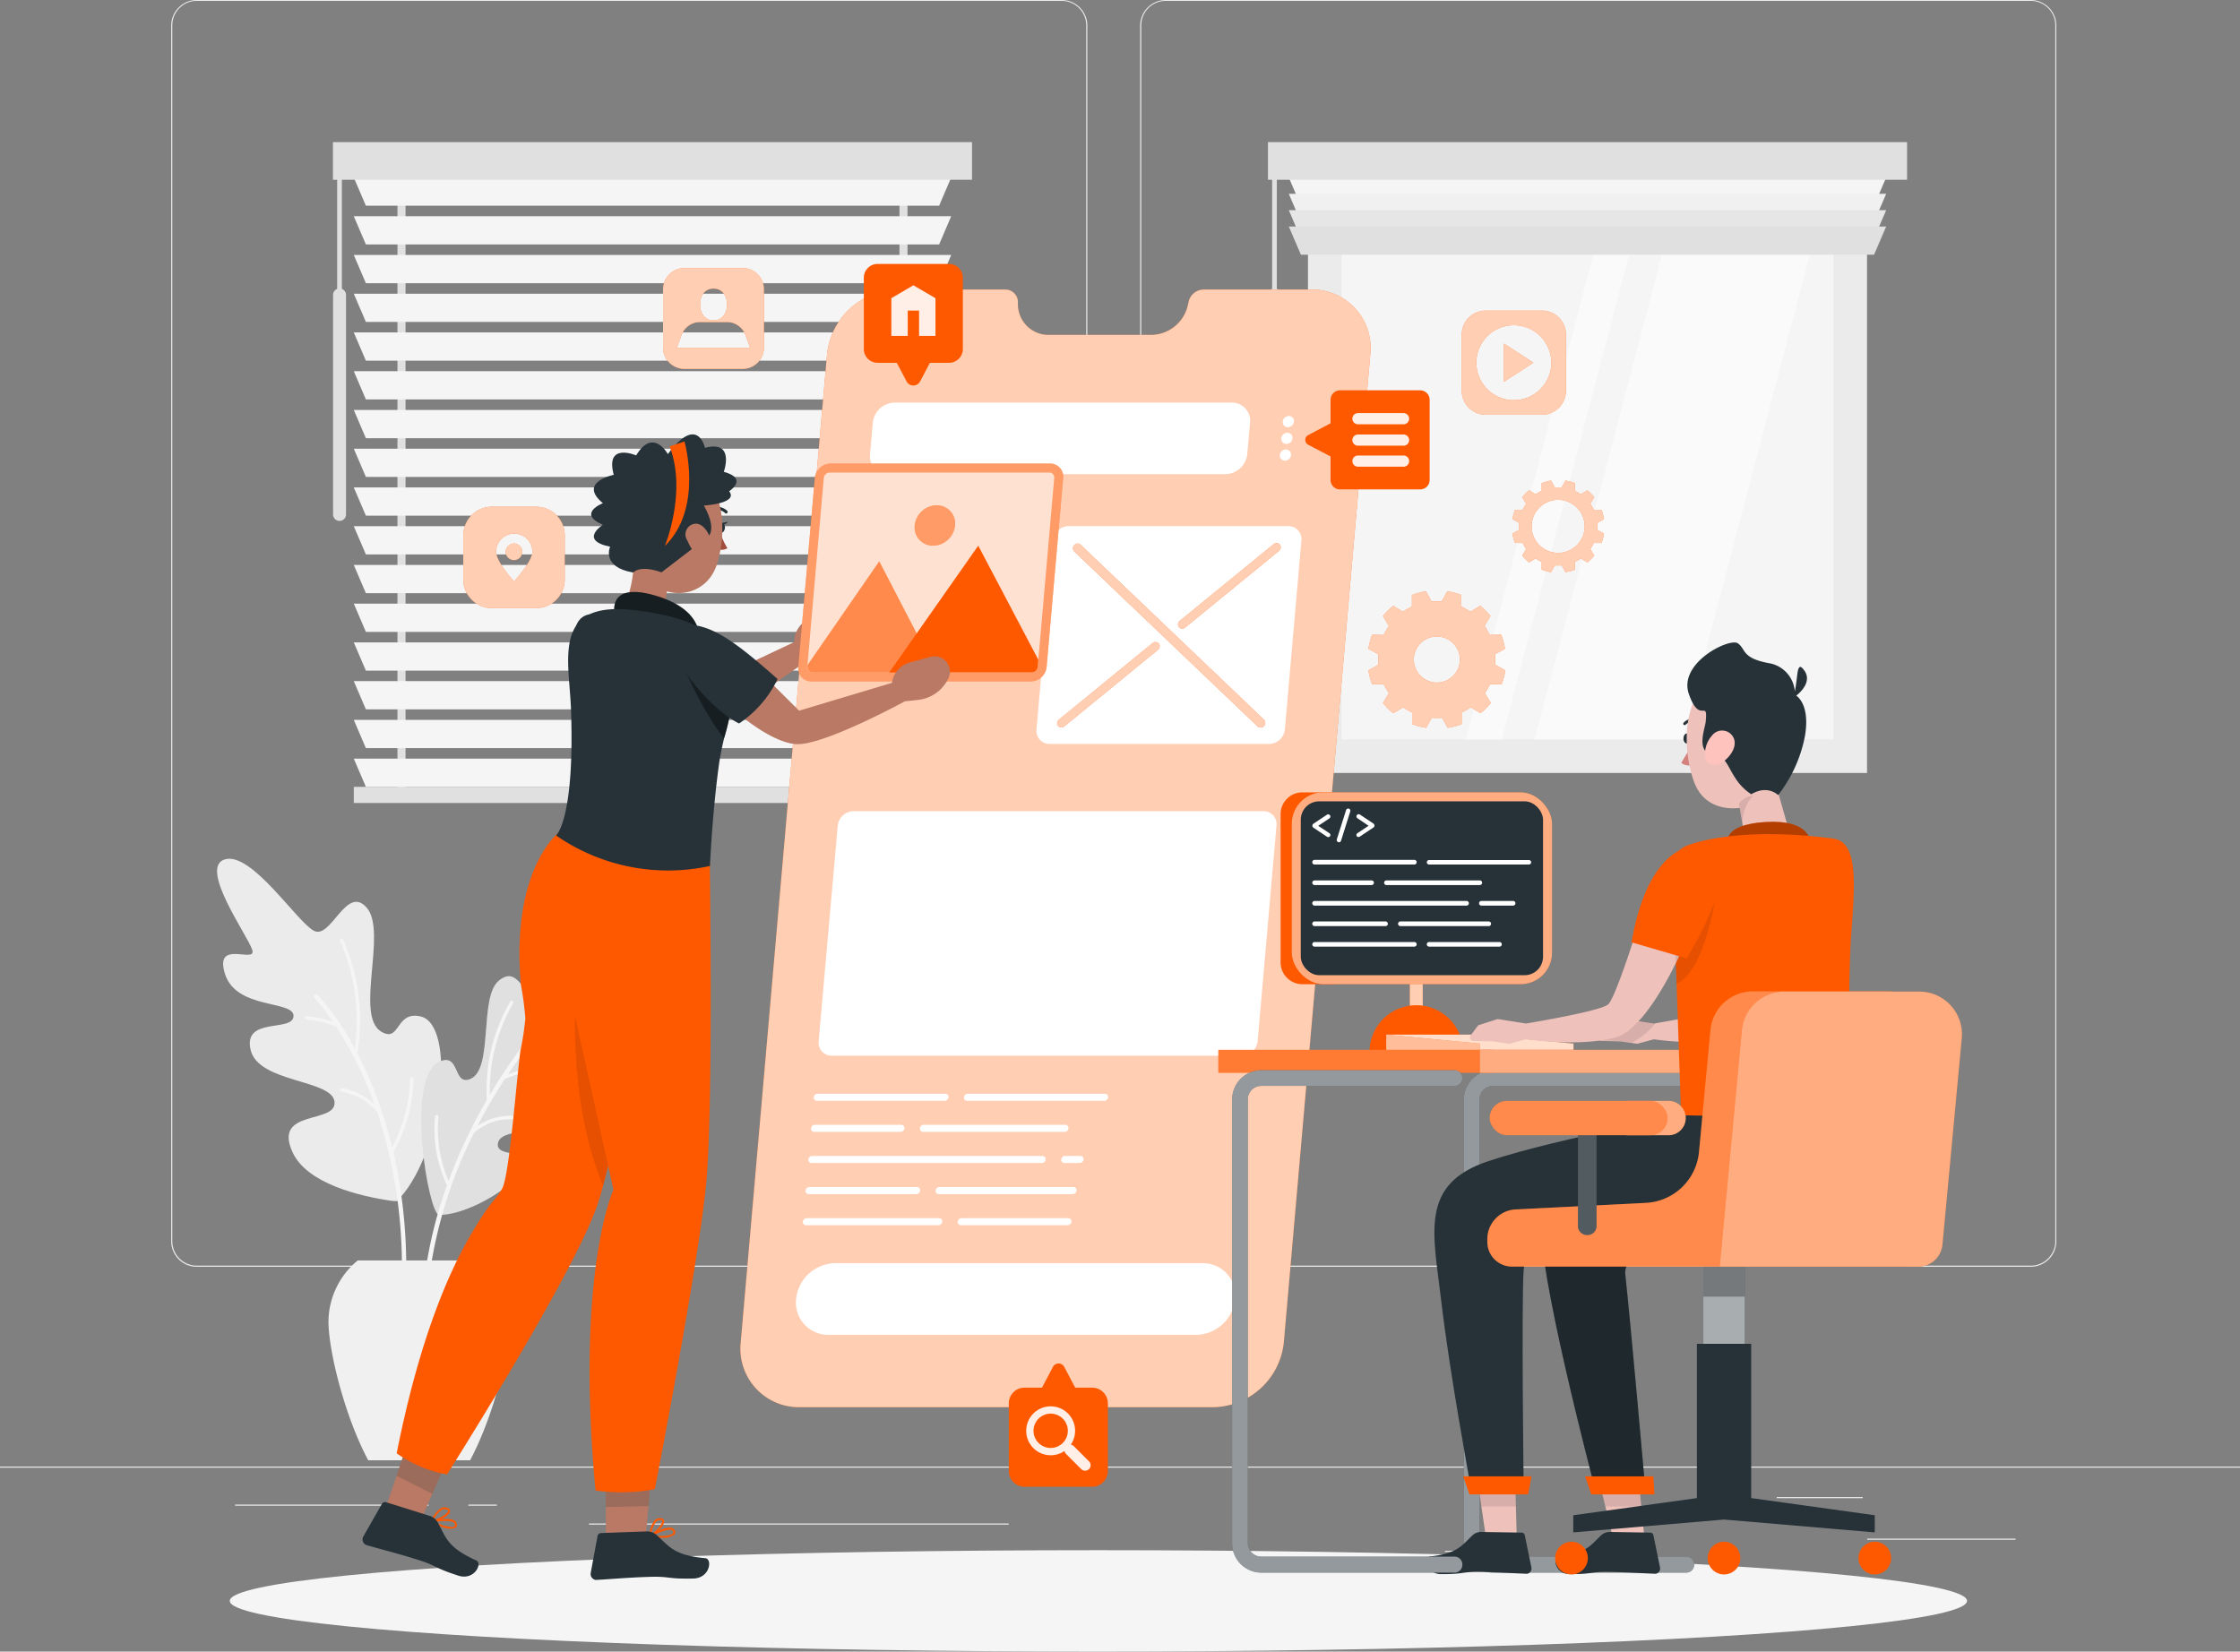 <svg xmlns="http://www.w3.org/2000/svg" width="346.082" height="255.208" viewBox="0 0 346.082 255.208">
  <rect x="0" y="0" width="346.082" height="255.208" fill="#808080" stroke="none"/>
  <g id="Group_600" data-name="Group 600" transform="translate(0 -55)">
    <g id="freepik--background-complete--inject-66" transform="translate(0 55)">
      <rect id="Rectangle_458" data-name="Rectangle 458" width="22.924" height="0.173" transform="translate(288.48 237.751)" fill="#ebebeb"/>
      <rect id="Rectangle_459" data-name="Rectangle 459" width="6.015" height="0.173" transform="translate(223.244 239.634)" fill="#ebebeb"/>
      <rect id="Rectangle_460" data-name="Rectangle 460" width="13.283" height="0.173" transform="translate(274.505 231.328)" fill="#ebebeb"/>
      <rect id="Rectangle_461" data-name="Rectangle 461" width="29.895" height="0.173" transform="translate(36.311 232.491)" fill="#ebebeb"/>
      <rect id="Rectangle_462" data-name="Rectangle 462" width="4.381" height="0.173" transform="translate(72.373 232.491)" fill="#ebebeb"/>
      <rect id="Rectangle_463" data-name="Rectangle 463" width="64.842" height="0.173" transform="translate(90.999 235.412)" fill="#ebebeb"/>
      <path id="Path_1868" data-name="Path 1868" d="M175.805,250.744H42.162a3.952,3.952,0,0,1-3.952-3.952V58.918A3.952,3.952,0,0,1,42.162,55H175.805a3.952,3.952,0,0,1,3.952,3.952h0V246.792A3.952,3.952,0,0,1,175.805,250.744ZM42.162,55.138a3.787,3.787,0,0,0-3.779,3.779V246.792a3.787,3.787,0,0,0,3.779,3.779H175.805a3.787,3.787,0,0,0,3.779-3.779V58.918a3.787,3.787,0,0,0-3.779-3.779Z" transform="translate(-11.762 -55)" fill="#ebebeb"/>
      <path id="Path_1869" data-name="Path 1869" d="M392.109,250.744H258.452a3.959,3.959,0,0,1-3.952-3.952V58.918A3.959,3.959,0,0,1,258.452,55H392.109a3.952,3.952,0,0,1,3.938,3.918V246.792A3.952,3.952,0,0,1,392.109,250.744ZM258.452,55.138a3.786,3.786,0,0,0-3.779,3.779V246.792a3.786,3.786,0,0,0,3.779,3.779H392.109a3.787,3.787,0,0,0,3.779-3.779V58.918a3.787,3.787,0,0,0-3.779-3.779Z" transform="translate(-78.344 -55)" fill="#ebebeb"/>
      <rect id="Rectangle_464" data-name="Rectangle 464" width="346.082" height="0.173" transform="translate(0 226.615)" fill="#ebebeb"/>
      <rect id="Rectangle_465" data-name="Rectangle 465" width="86.375" height="91.982" transform="translate(202.084 27.458)" fill="#ebebeb"/>
      <rect id="Rectangle_466" data-name="Rectangle 466" width="75.993" height="81.599" transform="translate(207.275 32.649)" fill="#f5f5f5"/>
      <path id="Path_1870" data-name="Path 1870" d="M342.55,183.769h22.841l21.443-81.6H363.993Z" transform="translate(-105.449 -69.521)" fill="#fafafa"/>
      <path id="Path_1871" data-name="Path 1871" d="M348.663,102.17l-21.443,81.6h5.537l21.443-81.6Z" transform="translate(-100.73 -69.521)" fill="#fafafa"/>
      <path id="Path_1872" data-name="Path 1872" d="M378.1,98.981H289.549L287.68,94.62h92.293Z" transform="translate(-88.558 -67.196)" fill="#f5f5f5"/>
      <path id="Path_1873" data-name="Path 1873" d="M378.1,102.631H289.549L287.68,98.27h92.293Z" transform="translate(-88.558 -68.32)" fill="#f0f0f0"/>
      <path id="Path_1874" data-name="Path 1874" d="M378.1,106.281H289.549l-1.869-4.361h92.293Z" transform="translate(-88.558 -69.444)" fill="#e6e6e6"/>
      <path id="Path_1875" data-name="Path 1875" d="M378.1,109.931H289.549l-1.869-4.361h92.293Z" transform="translate(-88.558 -70.567)" fill="#e0e0e0"/>
      <rect id="Rectangle_467" data-name="Rectangle 467" width="98.737" height="5.814" transform="translate(195.903 21.962)" fill="#e0e0e0"/>
      <path id="Path_1876" data-name="Path 1876" d="M284.044,155.313h0a1,1,0,0,1-1-1h0V120.394a1,1,0,0,1,1-1h0a1,1,0,0,1,1,1h0V154.31a1,1,0,0,1-1,1Z" transform="translate(-87.13 -74.822)" fill="#e0e0e0"/>
      <rect id="Rectangle_468" data-name="Rectangle 468" width="0.727" height="20.142" transform="translate(196.547 26.614)" fill="#e0e0e0"/>
      <rect id="Rectangle_469" data-name="Rectangle 469" width="1.246" height="97.159" transform="translate(61.409 25.679)" fill="#e0e0e0"/>
      <rect id="Rectangle_470" data-name="Rectangle 470" width="1.246" height="97.159" transform="translate(138.966 25.679)" fill="#e0e0e0"/>
      <path id="Path_1877" data-name="Path 1877" d="M169.408,98.981H80.839L78.97,94.62h92.3Z" transform="translate(-24.31 -67.196)" fill="#f5f5f5"/>
      <path id="Path_1878" data-name="Path 1878" d="M169.408,107.631H80.839L78.97,103.27h92.3Z" transform="translate(-24.31 -69.859)" fill="#f5f5f5"/>
      <path id="Path_1879" data-name="Path 1879" d="M169.408,116.281H80.839L78.97,111.92h92.3Z" transform="translate(-24.31 -72.522)" fill="#f5f5f5"/>
      <path id="Path_1880" data-name="Path 1880" d="M169.408,124.931H80.839L78.97,120.57h92.3Z" transform="translate(-24.31 -75.185)" fill="#f5f5f5"/>
      <path id="Path_1881" data-name="Path 1881" d="M169.408,133.581H80.839L78.97,129.22h92.3Z" transform="translate(-24.31 -77.848)" fill="#f5f5f5"/>
      <path id="Path_1882" data-name="Path 1882" d="M169.408,142.231H80.839L78.97,137.87h92.3Z" transform="translate(-24.31 -80.51)" fill="#f5f5f5"/>
      <path id="Path_1883" data-name="Path 1883" d="M169.408,150.881H80.839L78.97,146.52h92.3Z" transform="translate(-24.31 -83.173)" fill="#f5f5f5"/>
      <path id="Path_1884" data-name="Path 1884" d="M169.408,159.531H80.839L78.97,155.17h92.3Z" transform="translate(-24.31 -85.836)" fill="#f5f5f5"/>
      <path id="Path_1885" data-name="Path 1885" d="M169.408,168.181H80.839L78.97,163.82h92.3Z" transform="translate(-24.31 -88.499)" fill="#f5f5f5"/>
      <path id="Path_1886" data-name="Path 1886" d="M169.408,176.831H80.839L78.97,172.47h92.3Z" transform="translate(-24.31 -91.161)" fill="#f5f5f5"/>
      <path id="Path_1887" data-name="Path 1887" d="M169.408,185.481H80.839L78.97,181.12h92.3Z" transform="translate(-24.31 -93.824)" fill="#f5f5f5"/>
      <path id="Path_1888" data-name="Path 1888" d="M169.408,194.121H80.839L78.97,189.76h92.3Z" transform="translate(-24.31 -96.484)" fill="#f5f5f5"/>
      <path id="Path_1889" data-name="Path 1889" d="M169.408,202.778H80.839L78.97,198.41h92.3Z" transform="translate(-24.31 -99.147)" fill="#f5f5f5"/>
      <path id="Path_1890" data-name="Path 1890" d="M169.408,211.421H80.839L78.97,207.06h92.3Z" transform="translate(-24.31 -101.81)" fill="#f5f5f5"/>
      <path id="Path_1891" data-name="Path 1891" d="M169.408,220.071H80.839L78.97,215.71h92.3Z" transform="translate(-24.31 -104.472)" fill="#f5f5f5"/>
      <path id="Path_1892" data-name="Path 1892" d="M169.408,228.721H80.839L78.97,224.36h92.3Z" transform="translate(-24.31 -107.135)" fill="#f5f5f5"/>
      <rect id="Rectangle_471" data-name="Rectangle 471" width="92.3" height="2.492" transform="translate(54.66 121.586)" fill="#e0e0e0"/>
      <rect id="Rectangle_472" data-name="Rectangle 472" width="98.737" height="5.814" transform="translate(51.442 21.962)" fill="#e0e0e0"/>
      <path id="Path_1893" data-name="Path 1893" d="M75.344,155.313h0a1,1,0,0,1-1-1V120.394a1,1,0,0,1,1-1h0a1,1,0,0,1,1,1V154.31A1,1,0,0,1,75.344,155.313Z" transform="translate(-22.885 -74.822)" fill="#e0e0e0"/>
      <rect id="Rectangle_473" data-name="Rectangle 473" width="0.727" height="20.142" transform="translate(52.092 26.614)" fill="#e0e0e0"/>
      <path id="Path_1894" data-name="Path 1894" d="M76.739,299.087c-.083.09.381.741-1.516.457-4.672-.692-12.805-2.6-15.068-7.4-3.232-6.859,6.79-4.354,6.444-7.863s-11.767-2.9-12.964-8.043,6.527-2.693,6.631-5.2-8.811-.955-10.583-6.506,4.97-1.46,4.195-3.772-8.306-12.743-4.215-13.954,11.019,9.5,13.7,11.012,5.039-7.226,8.223-3.53S69.721,270.9,73.777,273.4c3.025,1.869,2.173-3.274,6.16-2.312C85.329,272.39,83.509,291.514,76.739,299.087Z" transform="translate(-14.915 -114.016)" fill="#ebebeb"/>
      <path id="Path_1895" data-name="Path 1895" d="M68.364,276.553a16.2,16.2,0,0,1,4.035.824,31.618,31.618,0,0,0-2.872-3.689.346.346,0,0,1,.491-.485,40.7,40.7,0,0,1,5.752,8.348,30.657,30.657,0,0,0-2.277-16.667.263.263,0,0,1,.471-.228,31.247,31.247,0,0,1,2.2,17.629c.478.907.962,1.883,1.433,2.928a65.607,65.607,0,0,1,3.952,11.573,23.834,23.834,0,0,0,2.769-10.569.256.256,0,0,1,.263-.249h0a.263.263,0,0,1,.256.27h0a23.93,23.93,0,0,1-3.094,11.275,80.586,80.586,0,0,1,1.751,23.845.346.346,0,0,1-.365.325h-.043a.339.339,0,0,1-.277-.367,76.294,76.294,0,0,0-3.578-30.005,9.511,9.511,0,0,0-5.537-3.149.27.27,0,0,1-.215-.3.257.257,0,0,1,.286-.222h0a9.823,9.823,0,0,1,5.039,2.506,57.864,57.864,0,0,0-5.9-12,14.387,14.387,0,0,0-4.589-1.08.263.263,0,0,1-.242-.277.256.256,0,0,1,.268-.244Z" transform="translate(-20.957 -119.501)" fill="#f5f5f5"/>
      <path id="Path_1896" data-name="Path 1896" d="M96.78,307.751c3.883.069,10.514-3.537,13.151-7.039s-4.79-1.384-4.028-4.153,9.926-.727,11.615-4.734-4.914-3.08-4.651-5.129,7.109-1.627,9.3-5.883-3.821-1.869-2.879-3.634,8.493-9.185,5.337-10.729-10.237,6.181-12.6,7.046-2.928-4.478-6.015-1.924-.775,13.712-4.4,15.186c-2.706,1.1-1.557-4.015-4.672-2.72C91.423,286.3,95.181,307.716,96.78,307.751Z" transform="translate(-28.948 -120.029)" fill="#e0e0e0"/>
      <g id="Group_615" data-name="Group 615" transform="translate(65.089 146.217)" opacity="0.3">
        <path id="Path_1897" data-name="Path 1897" d="M96.78,307.751c3.883.069,10.514-3.537,13.151-7.039s-4.79-1.384-4.028-4.153,9.926-.727,11.615-4.734-4.914-3.08-4.651-5.129,7.109-1.627,9.3-5.883-3.821-1.869-2.879-3.634,8.493-9.185,5.337-10.729-10.237,6.181-12.6,7.046-2.928-4.478-6.015-1.924-.775,13.712-4.4,15.186c-2.706,1.1-1.557-4.015-4.672-2.72C91.423,286.3,95.181,307.716,96.78,307.751Z" transform="translate(-94.037 -266.246)" fill="#e0e0e0"/>
      </g>
      <path id="Path_1898" data-name="Path 1898" d="M98.028,306.839a.26.26,0,0,1-.138-.118,20.4,20.4,0,0,1-1.744-10.382.263.263,0,1,1,.519.042,20.761,20.761,0,0,0,1.571,9.884,79.812,79.812,0,0,1,5.911-12.5,27.4,27.4,0,0,1,3.627-15.228.258.258,0,0,1,.436.277h0a26.994,26.994,0,0,0-3.592,14.148,72.511,72.511,0,0,1,9.926-13.269.346.346,0,0,1,.523.454.389.389,0,0,1-.038.037,67.474,67.474,0,0,0-7.579,9.58,20.5,20.5,0,0,1,7.316-1.315.263.263,0,0,1,.249.27.256.256,0,0,1-.256.249h0a19.935,19.935,0,0,0-7.828,1.53,83.1,83.1,0,0,0-4.222,7.261,8.769,8.769,0,0,1,7.24-1.274.263.263,0,0,1,.187.318.256.256,0,0,1-.314.181h0a8.376,8.376,0,0,0-7.655,1.855,70.4,70.4,0,0,0-7.468,28.434.346.346,0,0,1-.346.332h0a.346.346,0,0,1-.346-.332A68.3,68.3,0,0,1,98.028,306.839Z" transform="translate(-28.937 -123.776)" fill="#f5f5f5"/>
      <path id="Path_1899" data-name="Path 1899" d="M79.459,367.267c-3.7-6.963-6.139-17.027-6.139-21.457a12.318,12.318,0,0,1,4.527-9.42H96.819a12.318,12.318,0,0,1,4.527,9.42c0,4.416-2.436,14.48-6.139,21.457Z" transform="translate(-22.571 -141.622)" fill="#f0f0f0"/>
    </g>
    <g id="freepik--Shadow--inject-66" transform="translate(35.501 294.537)">
      <ellipse id="freepik--path--inject-66" cx="134.204" cy="7.835" rx="134.204" ry="7.835" fill="#f5f5f5"/>
    </g>
    <g id="freepik--Screen--inject-66" transform="translate(114.387 99.74)">
      <path id="Path_1900" data-name="Path 1900" d="M253.435,119.639H236.823a2.423,2.423,0,0,0-2.312,1.89l-.111.519a5.883,5.883,0,0,1-5.634,4.6H212.985a4.741,4.741,0,0,1-4.845-4.6v-.519a1.937,1.937,0,0,0-1.98-1.89H189.548a11.158,11.158,0,0,0-10.9,10.023l-13.331,152.65a9.041,9.041,0,0,0,9.143,10.029h63.866a11.164,11.164,0,0,0,10.9-10.029l13.359-152.65a9.037,9.037,0,0,0-9.15-10.023Z" transform="translate(-165.26 -119.638)" fill="#ff5900"/>
      <path id="Path_1901" data-name="Path 1901" d="M253.435,119.639H236.823a2.423,2.423,0,0,0-2.312,1.89l-.111.519a5.883,5.883,0,0,1-5.634,4.6H212.985a4.741,4.741,0,0,1-4.845-4.6v-.519a1.937,1.937,0,0,0-1.98-1.89H189.548a11.158,11.158,0,0,0-10.9,10.023l-13.331,152.65a9.041,9.041,0,0,0,9.143,10.029h63.866a11.164,11.164,0,0,0,10.9-10.029l13.359-152.65a9.037,9.037,0,0,0-9.15-10.023Z" transform="translate(-165.26 -119.638)" fill="#fff" opacity="0.7" style="isolation: isolate"/>
      <path id="Path_1902" data-name="Path 1902" d="M267.306,206.11H233.39a2.014,2.014,0,0,1-2.046-1.982,1.967,1.967,0,0,1,.011-.247l2.554-29.2a2.478,2.478,0,0,1,2.423-2.229h33.916a2.007,2.007,0,0,1,2.047,1.967,1.945,1.945,0,0,1-.012.262l-2.554,29.2A2.485,2.485,0,0,1,267.306,206.11Z" transform="translate(-185.603 -135.895)" fill="#fff"/>
      <path id="Path_1903" data-name="Path 1903" d="M239.5,348.074H182.739a4.992,4.992,0,0,1-5.053-5.537h0A6.168,6.168,0,0,1,183.708,337h56.757a4.992,4.992,0,0,1,5.053,5.537h0A6.16,6.16,0,0,1,239.5,348.074Z" transform="translate(-169.076 -186.549)" fill="#fff"/>
      <path id="Path_1904" data-name="Path 1904" d="M249.1,155.934H197.032a2.767,2.767,0,0,1-2.831-3.108l.422-4.845a3.461,3.461,0,0,1,3.378-3.1h52.072a2.8,2.8,0,0,1,2.838,3.1l-.429,4.845A3.461,3.461,0,0,1,249.1,155.934Z" transform="translate(-174.162 -127.408)" fill="#fff"/>
      <path id="Path_1905" data-name="Path 1905" d="M288.058,148.738a.962.962,0,0,1-.941.865.782.782,0,0,1-.793-.77.731.731,0,0,1,0-.095.956.956,0,0,1,.941-.858.775.775,0,0,1,.793.757A.828.828,0,0,1,288.058,148.738Z" transform="translate(-202.528 -128.332)" fill="#fff"/>
      <path id="Path_1906" data-name="Path 1906" d="M287.732,152.475a.955.955,0,0,1-.934.865.782.782,0,0,1-.793-.77.725.725,0,0,1,0-.095.955.955,0,0,1,.934-.865.782.782,0,0,1,.793.77A.72.72,0,0,1,287.732,152.475Z" transform="translate(-202.429 -129.48)" fill="#fff"/>
      <path id="Path_1907" data-name="Path 1907" d="M287.408,156.205a.962.962,0,0,1-.941.865.782.782,0,0,1-.793-.77.72.72,0,0,1,0-.095.962.962,0,0,1,.941-.865.782.782,0,0,1,.793.77A.72.72,0,0,1,287.408,156.205Z" transform="translate(-202.328 -130.628)" fill="#fff"/>
      <path id="Path_1908" data-name="Path 1908" d="M248.123,273.875H184.769a2.007,2.007,0,0,1-2.047-1.967,1.95,1.95,0,0,1,.012-.262l2.949-33.328a2.478,2.478,0,0,1,2.423-2.229h63.333a2.007,2.007,0,0,1,2.04,1.974,1.955,1.955,0,0,1-.012.255l-2.914,33.328A2.478,2.478,0,0,1,248.123,273.875Z" transform="translate(-170.636 -155.486)" fill="#fff"/>
      <path id="Path_1909" data-name="Path 1909" d="M201.867,300.257H182.14a.484.484,0,0,1-.494-.474.417.417,0,0,1,0-.066h0a.6.6,0,0,1,.588-.547h19.727a.484.484,0,0,1,.5.473.521.521,0,0,1,0,.073h0A.6.6,0,0,1,201.867,300.257Z" transform="translate(-170.304 -174.904)" fill="#fff"/>
      <path id="Path_1910" data-name="Path 1910" d="M236.84,300.257H215.667a.484.484,0,0,1-.5-.467.51.51,0,0,1,0-.073h0a.6.6,0,0,1,.588-.547h21.18a.484.484,0,0,1,.5.473.521.521,0,0,1,0,.073h0A.6.6,0,0,1,236.84,300.257Z" transform="translate(-180.623 -174.904)" fill="#fff"/>
      <path id="Path_1911" data-name="Path 1911" d="M194.854,307.2H181.537a.491.491,0,0,1-.5-.481.415.415,0,0,1,0-.066h0a.61.61,0,0,1,.588-.547h13.345a.5.5,0,0,1,.5.5.411.411,0,0,1,0,.051h0A.609.609,0,0,1,194.854,307.2Z" transform="translate(-170.116 -177.041)" fill="#fff"/>
      <path id="Path_1912" data-name="Path 1912" d="M227.7,307.2H205.837a.491.491,0,0,1-.5-.481.417.417,0,0,1,0-.066h0a.609.609,0,0,1,.6-.547h21.852a.491.491,0,0,1,.5.481.416.416,0,0,1,0,.066h0A.6.6,0,0,1,227.7,307.2Z" transform="translate(-177.597 -177.041)" fill="#fff"/>
      <path id="Path_1913" data-name="Path 1913" d="M216.5,314.147h-35.57a.484.484,0,0,1-.5-.467.512.512,0,0,1,0-.073h0a.609.609,0,0,1,.6-.547h35.57a.5.5,0,0,1,.5.5.409.409,0,0,1,0,.051h0A.609.609,0,0,1,216.5,314.147Z" transform="translate(-169.929 -179.18)" fill="#fff"/>
      <path id="Path_1914" data-name="Path 1914" d="M239.733,314.147h-2.346a.484.484,0,0,1-.5-.467.508.508,0,0,1,0-.073h0a.6.6,0,0,1,.588-.547h2.353a.484.484,0,0,1,.5.473.523.523,0,0,1,0,.073h0A.6.6,0,0,1,239.733,314.147Z" transform="translate(-187.309 -179.18)" fill="#fff"/>
      <path id="Path_1915" data-name="Path 1915" d="M196.919,321.094H180.307a.5.5,0,0,1-.5-.5.414.414,0,0,1,0-.051h0a.609.609,0,0,1,.6-.547h16.612a.491.491,0,0,1,.5.481.417.417,0,0,1,0,.066h0A.609.609,0,0,1,196.919,321.094Z" transform="translate(-169.738 -181.316)" fill="#fff"/>
      <path id="Path_1916" data-name="Path 1916" d="M230.019,321.094H209.337a.5.5,0,0,1-.5-.5.411.411,0,0,1,0-.051h0a.609.609,0,0,1,.6-.547h20.675a.491.491,0,0,1,.5.481.413.413,0,0,1,0,.066h0A.61.61,0,0,1,230.019,321.094Z" transform="translate(-178.675 -181.316)" fill="#fff"/>
      <path id="Path_1917" data-name="Path 1917" d="M200.163,328.037H179.71a.484.484,0,0,1-.5-.473.521.521,0,0,1,0-.073h0a.6.6,0,0,1,.588-.54h20.447a.484.484,0,0,1,.5.467.508.508,0,0,1,0,.073h0A.6.6,0,0,1,200.163,328.037Z" transform="translate(-169.556 -183.456)" fill="#fff"/>
      <path id="Path_1918" data-name="Path 1918" d="M230.753,328.037H214.28a.484.484,0,0,1-.5-.473.523.523,0,0,1,0-.073h0a.6.6,0,0,1,.588-.54H230.85a.484.484,0,0,1,.5.467.513.513,0,0,1,0,.073h0A.609.609,0,0,1,230.753,328.037Z" transform="translate(-180.197 -183.456)" fill="#fff"/>
      <path id="Path_1919" data-name="Path 1919" d="M269.014,204.544a.692.692,0,0,1-.977.068l-.006-.006L239.7,177.57a.692.692,0,0,1,0-.976h0a.692.692,0,0,1,.977-.068l.006.006,28.33,27.036A.692.692,0,0,1,269.014,204.544Z" transform="translate(-188.113 -137.098)" fill="#ff5900"/>
      <path id="Path_1920" data-name="Path 1920" d="M236.106,211.3h0a.692.692,0,0,1,.129-.97l.017-.012L250.7,198.505a.692.692,0,0,1,.969.062h0a.692.692,0,0,1-.136.969l-.009.007-14.452,11.822A.693.693,0,0,1,236.106,211.3Z" transform="translate(-187.025 -143.864)" fill="#ff5900"/>
      <path id="Path_1921" data-name="Path 1921" d="M263.088,189.227h0a.692.692,0,0,1,.136-.969l.009-.007,14.48-11.836a.692.692,0,0,1,.969.062h0a.692.692,0,0,1-.136.969l-.009.007-14.48,11.836A.692.692,0,0,1,263.088,189.227Z" transform="translate(-195.332 -137.064)" fill="#ff5900"/>
      <g id="Group_616" data-name="Group 616" transform="translate(51.386 39.258)" opacity="0.7">
        <path id="Path_1922" data-name="Path 1922" d="M269.014,204.544a.692.692,0,0,1-.977.068l-.006-.006L239.7,177.57a.692.692,0,0,1,0-.976h0a.692.692,0,0,1,.977-.068l.006.006,28.33,27.036A.692.692,0,0,1,269.014,204.544Z" transform="translate(-239.499 -176.356)" fill="#fff"/>
      </g>
      <g id="Group_617" data-name="Group 617" transform="translate(48.938 54.472)" opacity="0.7">
        <path id="Path_1923" data-name="Path 1923" d="M236.106,211.3h0a.692.692,0,0,1,.129-.97l.017-.012L250.7,198.505a.692.692,0,0,1,.969.062h0a.692.692,0,0,1-.136.969l-.009.007-14.452,11.822A.693.693,0,0,1,236.106,211.3Z" transform="translate(-235.964 -198.336)" fill="#fff"/>
      </g>
      <g id="Group_618" data-name="Group 618" transform="translate(67.617 39.182)" opacity="0.7">
        <path id="Path_1924" data-name="Path 1924" d="M263.088,189.227h0a.692.692,0,0,1,.136-.969l.009-.007,14.48-11.836a.692.692,0,0,1,.969.062h0a.692.692,0,0,1-.136.969l-.009.007-14.48,11.836A.692.692,0,0,1,263.088,189.227Z" transform="translate(-262.949 -176.246)" fill="#fff"/>
      </g>
    </g>
    <g id="freepik--Icons--inject-66" transform="translate(71.577 96.419)">
      <path id="Path_1925" data-name="Path 1925" d="M160.279,114.84h-9A3.3,3.3,0,0,0,148,118.135v9a3.3,3.3,0,0,0,3.295,3.295h9a3.3,3.3,0,0,0,3.295-3.295v-9a3.3,3.3,0,0,0-3.295-3.295Zm-4.478,3.184c1.35,0,2.076,1.1,2.076,2.45s-.727,2.45-2.076,2.45-2.076-1.094-2.076-2.45S154.444,118.024,155.8,118.024Zm5.406,9.185H150.388a.333.333,0,0,1-.235-.1l.692-1.89a3.086,3.086,0,0,1,2.9-2.035h4.091a3.094,3.094,0,0,1,2.907,2.035l.692,1.89a.32.32,0,0,1-.228.1Z" transform="translate(-117.136 -114.84)" fill="#ff5900"/>
      <path id="Path_1926" data-name="Path 1926" d="M160.279,114.84h-9A3.3,3.3,0,0,0,148,118.135v9a3.3,3.3,0,0,0,3.295,3.295h9a3.3,3.3,0,0,0,3.295-3.295v-9a3.3,3.3,0,0,0-3.295-3.295Zm-4.478,3.184c1.35,0,2.076,1.1,2.076,2.45s-.727,2.45-2.076,2.45-2.076-1.094-2.076-2.45S154.444,118.024,155.8,118.024Zm5.406,9.185H150.388a.333.333,0,0,1-.235-.1l.692-1.89a3.086,3.086,0,0,1,2.9-2.035h4.091a3.094,3.094,0,0,1,2.907,2.035l.692,1.89a.32.32,0,0,1-.228.1Z" transform="translate(-117.136 -114.84)" fill="#fff" opacity="0.7" style="isolation: isolate"/>
      <path id="Path_1927" data-name="Path 1927" d="M114.658,168.12h-6.811a4.43,4.43,0,0,0-4.437,4.423v6.818a4.437,4.437,0,0,0,4.437,4.437h6.811a4.43,4.43,0,0,0,4.43-4.43V172.55a4.423,4.423,0,0,0-4.416-4.43Zm-3.405,11.552s-2.769-3.039-2.769-4.589a2.8,2.8,0,0,1,5.6,0C114.049,176.634,111.252,179.672,111.252,179.672Z" transform="translate(-103.41 -131.242)" fill="#ff5900"/>
      <path id="Path_1928" data-name="Path 1928" d="M114.167,176.34a1.281,1.281,0,1,0,1.274,1.287v-.014A1.274,1.274,0,0,0,114.167,176.34Z" transform="translate(-106.325 -133.772)" fill="#ff5900"/>
      <g id="Group_619" data-name="Group 619" transform="translate(0 36.878)" opacity="0.7">
        <path id="Path_1929" data-name="Path 1929" d="M114.658,168.12h-6.811a4.43,4.43,0,0,0-4.437,4.423v6.818a4.437,4.437,0,0,0,4.437,4.437h6.811a4.43,4.43,0,0,0,4.43-4.43V172.55a4.423,4.423,0,0,0-4.416-4.43Zm-3.405,11.552s-2.769-3.039-2.769-4.589a2.8,2.8,0,0,1,5.6,0C114.049,176.634,111.252,179.672,111.252,179.672Z" transform="translate(-103.41 -168.12)" fill="#fff"/>
        <path id="Path_1930" data-name="Path 1930" d="M114.167,176.34a1.281,1.281,0,1,0,1.274,1.287v-.014A1.274,1.274,0,0,0,114.167,176.34Z" transform="translate(-106.325 -170.65)" fill="#fff"/>
      </g>
      <path id="Path_1931" data-name="Path 1931" d="M335.7,137.6l4.561-2.949L335.7,131.7Z" transform="translate(-174.917 -120.03)" fill="#ff5900"/>
      <path id="Path_1932" data-name="Path 1932" d="M338.677,124.34h-8.694a3.7,3.7,0,0,0-3.7,3.7h0v8.694a3.71,3.71,0,0,0,3.7,3.7h8.694a3.7,3.7,0,0,0,3.7-3.7h0v-8.694a3.7,3.7,0,0,0-3.689-3.7Zm-4.347,13.843a5.793,5.793,0,1,1,5.793-5.793v.007a5.787,5.787,0,0,1-5.793,5.78h0Z" transform="translate(-172.017 -117.764)" fill="#ff5900"/>
      <g id="Group_620" data-name="Group 620" transform="translate(154.263 6.576)" opacity="0.7">
        <path id="Path_1933" data-name="Path 1933" d="M335.7,137.6l4.561-2.949L335.7,131.7Z" transform="translate(-329.18 -126.606)" fill="#fff"/>
        <path id="Path_1934" data-name="Path 1934" d="M338.677,124.34h-8.694a3.7,3.7,0,0,0-3.7,3.7h0v8.694a3.71,3.71,0,0,0,3.7,3.7h8.694a3.7,3.7,0,0,0,3.7-3.7h0v-8.694a3.7,3.7,0,0,0-3.689-3.7Zm-4.347,13.843a5.793,5.793,0,1,1,5.793-5.793v.007a5.787,5.787,0,0,1-5.793,5.78h0Z" transform="translate(-326.28 -124.34)" fill="#fff"/>
      </g>
    </g>
    <g id="freepik--Gears--inject-66" transform="translate(211.428 129.262)">
      <path id="Path_1935" data-name="Path 1935" d="M350.7,169.364v-.533l1.045-.581a6.879,6.879,0,0,0-.388-1.447h-1.191a5.935,5.935,0,0,0-.54-.928l.616-1.017a7.376,7.376,0,0,0-1.059-1.066l-1.024.616a6.121,6.121,0,0,0-.921-.533v-1.2a7.513,7.513,0,0,0-1.447-.388l-.581,1.045h-1.066l-.581-1.045a7.805,7.805,0,0,0-1.447.388v1.2a5.777,5.777,0,0,0-.921.533l-1.024-.616a7.057,7.057,0,0,0-1.066,1.066l.616,1.017a6.492,6.492,0,0,0-.533.928h-1.19a7.321,7.321,0,0,0-.395,1.447l1.045.581V169.9l-1.045.581a7.215,7.215,0,0,0,.395,1.447h1.19a6.491,6.491,0,0,0,.533.927l-.616,1.024a7.379,7.379,0,0,0,1.066,1.059l1.024-.616a5.328,5.328,0,0,0,.921.533v1.2a7.32,7.32,0,0,0,1.447.388l.581-1.045h1.066l.581,1.045a7.067,7.067,0,0,0,1.447-.388v-1.2a5.617,5.617,0,0,0,.921-.533l1.024.616a7.655,7.655,0,0,0,1.059-1.059l-.616-1.024a5.935,5.935,0,0,0,.54-.927h1.191a6.757,6.757,0,0,0,.388-1.447L350.7,169.9C350.682,169.7,350.7,169.544,350.7,169.364Zm-6.036,4.1a4.1,4.1,0,1,1,4.1-4.1,4.1,4.1,0,0,1-4.1,4.1Z" transform="translate(-315.354 -162.29)" fill="#ff5900"/>
      <path id="Path_1936" data-name="Path 1936" d="M350.7,169.364v-.533l1.045-.581a6.879,6.879,0,0,0-.388-1.447h-1.191a5.935,5.935,0,0,0-.54-.928l.616-1.017a7.376,7.376,0,0,0-1.059-1.066l-1.024.616a6.121,6.121,0,0,0-.921-.533v-1.2a7.513,7.513,0,0,0-1.447-.388l-.581,1.045h-1.066l-.581-1.045a7.805,7.805,0,0,0-1.447.388v1.2a5.777,5.777,0,0,0-.921.533l-1.024-.616a7.057,7.057,0,0,0-1.066,1.066l.616,1.017a6.492,6.492,0,0,0-.533.928h-1.19a7.321,7.321,0,0,0-.395,1.447l1.045.581V169.9l-1.045.581a7.215,7.215,0,0,0,.395,1.447h1.19a6.491,6.491,0,0,0,.533.927l-.616,1.024a7.379,7.379,0,0,0,1.066,1.059l1.024-.616a5.328,5.328,0,0,0,.921.533v1.2a7.32,7.32,0,0,0,1.447.388l.581-1.045h1.066l.581,1.045a7.067,7.067,0,0,0,1.447-.388v-1.2a5.617,5.617,0,0,0,.921-.533l1.024.616a7.655,7.655,0,0,0,1.059-1.059l-.616-1.024a5.935,5.935,0,0,0,.54-.927h1.191a6.757,6.757,0,0,0,.388-1.447L350.7,169.9C350.682,169.7,350.7,169.544,350.7,169.364Zm-6.036,4.1a4.1,4.1,0,1,1,4.1-4.1,4.1,4.1,0,0,1-4.1,4.1Z" transform="translate(-315.354 -162.29)" fill="#fff" opacity="0.7" style="isolation: isolate"/>
      <path id="Path_1937" data-name="Path 1937" d="M325.027,197.549a6.069,6.069,0,0,0-.035-.8l1.564-.865a10.836,10.836,0,0,0-.581-2.173l-1.786.035a8.893,8.893,0,0,0-.8-1.384l.921-1.53a10.723,10.723,0,0,0-1.585-1.585l-1.53.914a9.437,9.437,0,0,0-1.384-.8v-1.786a10.625,10.625,0,0,0-2.166-.581l-.865,1.564h-1.592L314.34,187a10.864,10.864,0,0,0-2.166.581v1.786a9.375,9.375,0,0,0-1.384.8l-1.5-.914a10.806,10.806,0,0,0-1.592,1.585l.921,1.53a8.833,8.833,0,0,0-.8,1.384l-1.786-.035a10.361,10.361,0,0,0-.581,2.173l1.564.865a7.651,7.651,0,0,0,0,1.592l-1.564.872a10.425,10.425,0,0,0,.581,2.166l1.786-.035a8.53,8.53,0,0,0,.8,1.384l-.921,1.53a10.805,10.805,0,0,0,1.592,1.585l1.53-.914a8.8,8.8,0,0,0,1.384.8v1.786a10.425,10.425,0,0,0,2.166.581l.872-1.564a7.649,7.649,0,0,0,1.592,0l.865,1.564a10.2,10.2,0,0,0,2.166-.581V205.73a8.834,8.834,0,0,0,1.384-.8l1.53.914a10.723,10.723,0,0,0,1.585-1.585l-.921-1.53a8.619,8.619,0,0,0,.8-1.384l1.786.035a10.861,10.861,0,0,0,.581-2.166l-1.564-.872A5.106,5.106,0,0,1,325.027,197.549Zm-9,3.558a3.558,3.558,0,1,1,3.558-3.558,3.557,3.557,0,0,1-3.558,3.558h0Z" transform="translate(-305.46 -169.897)" fill="#ff5900"/>
      <path id="Path_1938" data-name="Path 1938" d="M325.027,197.549a6.069,6.069,0,0,0-.035-.8l1.564-.865a10.836,10.836,0,0,0-.581-2.173l-1.786.035a8.893,8.893,0,0,0-.8-1.384l.921-1.53a10.723,10.723,0,0,0-1.585-1.585l-1.53.914a9.437,9.437,0,0,0-1.384-.8v-1.786a10.625,10.625,0,0,0-2.166-.581l-.865,1.564h-1.592L314.34,187a10.864,10.864,0,0,0-2.166.581v1.786a9.375,9.375,0,0,0-1.384.8l-1.5-.914a10.806,10.806,0,0,0-1.592,1.585l.921,1.53a8.833,8.833,0,0,0-.8,1.384l-1.786-.035a10.361,10.361,0,0,0-.581,2.173l1.564.865a7.651,7.651,0,0,0,0,1.592l-1.564.872a10.425,10.425,0,0,0,.581,2.166l1.786-.035a8.53,8.53,0,0,0,.8,1.384l-.921,1.53a10.805,10.805,0,0,0,1.592,1.585l1.53-.914a8.8,8.8,0,0,0,1.384.8v1.786a10.425,10.425,0,0,0,2.166.581l.872-1.564a7.649,7.649,0,0,0,1.592,0l.865,1.564a10.2,10.2,0,0,0,2.166-.581V205.73a8.834,8.834,0,0,0,1.384-.8l1.53.914a10.723,10.723,0,0,0,1.585-1.585l-.921-1.53a8.619,8.619,0,0,0,.8-1.384l1.786.035a10.861,10.861,0,0,0,.581-2.166l-1.564-.872A5.106,5.106,0,0,1,325.027,197.549Zm-9,3.558a3.558,3.558,0,1,1,3.558-3.558,3.557,3.557,0,0,1-3.558,3.558h0Z" transform="translate(-305.46 -169.897)" fill="#fff" opacity="0.7" style="isolation: isolate"/>
    </g>
    <g id="freepik--speech-bubbles--inject-66" transform="translate(133.463 95.782)">
      <path id="Path_1939" data-name="Path 1939" d="M295.263,143.607v3.627l-3.461,1.82a.844.844,0,0,0,0,1.488l3.461,1.82v3.627a1.461,1.461,0,0,0,1.46,1.46h12.383a1.467,1.467,0,0,0,1.467-1.46V143.607a1.467,1.467,0,0,0-1.467-1.467H296.7A1.46,1.46,0,0,0,295.263,143.607Z" transform="translate(-223.153 -122.607)" fill="#ff5900"/>
      <g id="Group_621" data-name="Group 621" transform="translate(75.48 23.049)" opacity="0.9">
        <path id="Path_1940" data-name="Path 1940" d="M302.735,148.95h7.039a.865.865,0,0,0,0-1.73h-7.039a.865.865,0,0,0,0,1.73Z" transform="translate(-301.87 -147.22)" fill="#fff"/>
        <path id="Path_1941" data-name="Path 1941" d="M309.775,152h-7.039a.865.865,0,0,0,0,1.73h7.039a.865.865,0,0,0,0-1.73Z" transform="translate(-301.87 -148.691)" fill="#fff"/>
        <path id="Path_1942" data-name="Path 1942" d="M309.775,156.69h-7.039a.865.865,0,0,0,0,1.73h7.039a.865.865,0,0,0,0-1.73Z" transform="translate(-301.87 -150.135)" fill="#fff"/>
      </g>
      <path id="Path_1943" data-name="Path 1943" d="M194.952,129.2h2.956l1.523,2.886a1.177,1.177,0,0,0,2.076,0l1.523-2.886h2.956a2.132,2.132,0,0,0,2.132-2.132V116.052a2.132,2.132,0,0,0-2.132-2.132H194.952a2.125,2.125,0,0,0-2.132,2.118v11.088A2.131,2.131,0,0,0,194.952,129.2Z" transform="translate(-192.82 -113.92)" fill="#ff5900"/>
      <path id="Path_1944" data-name="Path 1944" d="M202.365,118.69l-3.405,1.993v5.828h2.533V122.6h1.751v3.911h2.533v-5.828Z" transform="translate(-194.71 -115.388)" fill="#fff" opacity="0.9" style="isolation: isolate"/>
      <path id="Path_1945" data-name="Path 1945" d="M238.071,363.126h-2.63l-1.7-3.226a.983.983,0,0,0-1.73,0l-1.7,3.226h-2.7a2.429,2.429,0,0,0-2.429,2.429h0v10.452a2.429,2.429,0,0,0,2.429,2.43h10.452a2.429,2.429,0,0,0,2.429-2.43h0V365.555A2.429,2.429,0,0,0,238.071,363.126Z" transform="translate(-202.785 -189.483)" fill="#ff5900"/>
      <path id="Path_1946" data-name="Path 1946" d="M235.52,370.067a3.779,3.779,0,1,0-.533,5.786.875.875,0,0,0,.228.457l2.353,2.346a.847.847,0,0,0,1.2-1.2l-2.346-2.346a.855.855,0,0,0-.464-.235A3.793,3.793,0,0,0,235.52,370.067Zm-.8,4.548a2.651,2.651,0,1,1,0-3.752,2.65,2.65,0,0,1,0,3.752Z" transform="translate(-203.979 -192.43)" fill="#fff" opacity="0.9" style="isolation: isolate"/>
    </g>
    <g id="freepik--character-2--inject-66" transform="translate(188.234 154.279)">
      <path id="Path_1947" data-name="Path 1947" d="M390.334,263.4s-5.641,13.982-11.165,15.491-13.843.284-13.843.284l-2.575.692-2.526-.374h-.09l-2.845-.069a.54.54,0,0,1-.484-.851l1.017-1.384a.7.7,0,0,1,.339-.242l2.713-.872a.737.737,0,0,1,.325,0l4.153.658s11.525-1.89,12.7-2.956S382.7,261.53,382.7,261.53Z" transform="translate(-298.041 -217.857)" fill="#eec1bb"/>
      <path id="Path_1948" data-name="Path 1948" d="M365.6,283.078l-.27.042-4.153-.658a.737.737,0,0,0-.325,0l-2.713.872a.7.7,0,0,0-.339.242l-1.018,1.384a.54.54,0,0,0,.485.851l2.845.069h.09l1.7.249A10.865,10.865,0,0,0,365.6,283.078Z" transform="translate(-298.035 -224.294)" opacity="0.1" style="isolation: isolate"/>
      <path id="Path_1949" data-name="Path 1949" d="M404.841,244.091c-4.1-1.343-9.863,1.737-12.071,14.639l8.507,2.513S410.7,246.016,404.841,244.091Z" transform="translate(-309.143 -212.399)" fill="#ff5900"/>
      <path id="Path_1950" data-name="Path 1950" d="M375.77,219.518c0,.429.228.768.505.768s.519-.367.5-.782-.228-.761-.505-.754S375.77,219.1,375.77,219.518Z" transform="translate(-303.91 -204.687)" fill="#263238"/>
      <path id="Path_1951" data-name="Path 1951" d="M377.294,220.47,375.28,223.8s.692.789,2.208.208Z" transform="translate(-303.759 -205.217)" fill="#d4827d"/>
      <path id="Path_1952" data-name="Path 1952" d="M377.81,215.813a.215.215,0,0,1-.2.069,1.737,1.737,0,0,0-1.516.478.229.229,0,0,1-.311,0,.235.235,0,0,1,0-.318,2.152,2.152,0,0,1,1.91-.616.222.222,0,0,1,.194.246v0h0A.264.264,0,0,1,377.81,215.813Z" transform="translate(-303.894 -203.654)" fill="#263238"/>
      <path id="Path_1953" data-name="Path 1953" d="M392.282,212.229c.311,5.627.568,8.008-1.917,11.206-3.966,3.426-10.722,3.973-12.715-1.447-1.793-4.845-2-13.241,3.2-16.141a7.69,7.69,0,0,1,10.461,2.974l0,.009A7.819,7.819,0,0,1,392.282,212.229Z" transform="translate(-304.135 -200.415)" fill="#eec1bb"/>
      <path id="Path_1954" data-name="Path 1954" d="M387.97,232.5l1.426,8.341,6.949-1.606-2.43-8.514Z" transform="translate(-307.665 -208.372)" fill="#eec1bb"/>
      <path id="Path_1955" data-name="Path 1955" d="M379.482,210.661c.353-3.655-.907.568-2.6-4.257s6.292-8.742,7.565-7.842.547,2.277,4.769,3.059a4.8,4.8,0,0,1,4.042,4.88s2.43,1.121,1.564,6.34a21.384,21.384,0,0,1-4.153,9.171s-1.6-1.647-4.153-.132a8.205,8.205,0,0,1-2.471-2.519c-1.135-1.7-1.488-3.322-3.045-3.461C377.751,215.6,379.364,211.866,379.482,210.661Z" transform="translate(-304.181 -198.433)" fill="#263238"/>
      <path id="Path_1956" data-name="Path 1956" d="M400,208.809s3.461-2.118,1.924-4.34S401.128,206.919,400,208.809Z" transform="translate(-311.368 -200.111)" fill="#263238"/>
      <path id="Path_1957" data-name="Path 1957" d="M381.678,218.837a4.347,4.347,0,0,0-1.1,3.135c.1,1.523,1.592,1.793,2.769.962s2.291-2.45,1.613-3.786a1.959,1.959,0,0,0-3.281-.311Z" transform="translate(-305.387 -204.483)" fill="#ffc3bd"/>
      <path id="Path_1958" data-name="Path 1958" d="M388.16,233.891l.568,3.309a6.228,6.228,0,0,1,1.564-4.52A2.8,2.8,0,0,0,388.16,233.891Z" transform="translate(-307.724 -208.975)" opacity="0.1" style="isolation: isolate"/>
      <rect id="Rectangle_474" data-name="Rectangle 474" width="1.987" height="11.718" transform="translate(29.59 46.428)" fill="#ff5900"/>
      <rect id="Rectangle_475" data-name="Rectangle 475" width="1.987" height="11.718" transform="translate(29.59 46.428)" fill="#fff" opacity="0.7" style="isolation: isolate"/>
      <path id="Path_1959" data-name="Path 1959" d="M294.156,231.89h-4.949a3.357,3.357,0,0,0-3.357,3.357h0v22.931a3.357,3.357,0,0,0,3.357,3.357h4.949Z" transform="translate(-276.229 -208.732)" fill="#ff5900"/>
      <rect id="Rectangle_476" data-name="Rectangle 476" width="40.201" height="29.638" rx="4.85" transform="translate(11.351 23.158)" fill="#ff5900"/>
      <rect id="Rectangle_477" data-name="Rectangle 477" width="40.201" height="29.638" rx="4.85" transform="translate(11.351 23.158)" fill="#fff" opacity="0.5" style="isolation: isolate"/>
      <rect id="Rectangle_478" data-name="Rectangle 478" width="37.432" height="26.87" rx="2.85" transform="translate(12.736 24.542)" fill="#263238"/>
      <path id="Path_1960" data-name="Path 1960" d="M305.69,286.423a7.233,7.233,0,0,1,14.459,0Z" transform="translate(-282.336 -223.362)" fill="#ff5900"/>
      <path id="Path_1961" data-name="Path 1961" d="M323.909,285.98H309.45v2.346h28.919v-.962Z" transform="translate(-283.494 -225.383)" fill="#ff5900"/>
      <path id="Path_1962" data-name="Path 1962" d="M323.909,285.98H309.45v2.346h28.919v-.962Z" transform="translate(-283.494 -225.383)" fill="#fff" opacity="0.8" style="isolation: isolate"/>
      <path id="Path_1963" data-name="Path 1963" d="M323.909,288.326H309.45V285.98l14.459,1.384Z" transform="translate(-283.494 -225.383)" fill="#ff5900"/>
      <path id="Path_1964" data-name="Path 1964" d="M323.909,288.326H309.45V285.98l14.459,1.384Z" transform="translate(-283.494 -225.383)" fill="#fff" opacity="0.6" style="isolation: isolate"/>
      <path id="Path_1965" data-name="Path 1965" d="M361.119,371.553H331.294a4.527,4.527,0,0,1-4.534-4.52V298.447a4.527,4.527,0,0,1,4.527-4.527h29.832a1.211,1.211,0,0,1,1.211,1.211h0a1.212,1.212,0,0,1-1.211,1.211H331.294a2.077,2.077,0,0,0-2.111,2.042V367a2.076,2.076,0,0,0,2.077,2.077h29.86a1.212,1.212,0,0,1,1.211,1.211h0a1.212,1.212,0,0,1-1.155,1.265Z" transform="translate(-288.823 -227.827)" fill="#263238"/>
      <g id="Group_622" data-name="Group 622" transform="translate(37.938 66.093)" opacity="0.5">
        <path id="Path_1966" data-name="Path 1966" d="M361.119,371.553H331.294a4.527,4.527,0,0,1-4.534-4.52V298.447a4.527,4.527,0,0,1,4.527-4.527h29.832a1.211,1.211,0,0,1,1.211,1.211h0a1.212,1.212,0,0,1-1.211,1.211H331.294a2.077,2.077,0,0,0-2.111,2.042V367a2.076,2.076,0,0,0,2.077,2.077h29.86a1.212,1.212,0,0,1,1.211,1.211h0a1.212,1.212,0,0,1-1.155,1.265Z" transform="translate(-326.76 -293.92)" fill="#fff"/>
      </g>
      <rect id="Rectangle_479" data-name="Rectangle 479" width="42.354" height="3.551" transform="translate(0 62.943)" fill="#ff5900"/>
      <rect id="Rectangle_480" data-name="Rectangle 480" width="42.354" height="3.551" transform="translate(0 62.943)" fill="#fff" opacity="0.2" style="isolation: isolate"/>
      <rect id="Rectangle_481" data-name="Rectangle 481" width="36.124" height="3.551" transform="translate(40.415 62.943)" fill="#ff5900"/>
      <rect id="Rectangle_482" data-name="Rectangle 482" width="36.124" height="3.551" transform="translate(40.415 62.943)" fill="#fff" opacity="0.5" style="isolation: isolate"/>
      <path id="Path_1967" data-name="Path 1967" d="M360.856,369.73l2,20.225h-4.79l-4.8-19.7Z" transform="translate(-296.983 -251.164)" fill="#eec1bb"/>
      <path id="Path_1968" data-name="Path 1968" d="M355.75,397l6.112.1a.491.491,0,0,1,.471.395l1.024,4.99a.824.824,0,0,1-.63.969h-.173c-2.208-.076-4.153-.228-6.922-.277-3.232-.055-2.423.346-6.229.339-2.291,0-2.665-2.623-1.7-2.734,4.464-.484,4.949-1.82,6.693-3.385A1.98,1.98,0,0,1,355.75,397Z" transform="translate(-295.117 -259.557)" fill="#263238"/>
      <path id="Path_1969" data-name="Path 1969" d="M362.337,384.674l-1.481-14.944-7.586.526,3.509,14.418Z" transform="translate(-296.983 -251.164)" opacity="0.1" style="isolation: isolate"/>
      <path id="Path_1970" data-name="Path 1970" d="M390.777,302.36l-19.644.692s-26.461,9.254-27.154,16.363c-.761,7.323,8.126,40.969,8.126,40.969H360s-2.18-24.69-3.011-32.248,27.541-5.06,32.469-11.5C393.968,310.721,390.777,302.36,390.777,302.36Z" transform="translate(-294.109 -230.425)" fill="#263238"/>
      <path id="Path_1971" data-name="Path 1971" d="M390.777,302.36l-19.644.692s-26.461,9.254-27.154,16.363c-.761,7.323,8.126,40.969,8.126,40.969H360s-2.18-24.69-3.011-32.248,27.541-5.06,32.469-11.5C393.968,310.721,390.777,302.36,390.777,302.36Z" transform="translate(-294.109 -230.425)" opacity="0.2" style="isolation: isolate"/>
      <path id="Path_1972" data-name="Path 1972" d="M364.362,384.59l.173,2.789h-9.759l-.955-2.789Z" transform="translate(-297.153 -255.739)" fill="#ff5900"/>
      <path id="Path_1973" data-name="Path 1973" d="M334.72,371.12l.526,19.263h-4.707L327.75,371.12Z" transform="translate(-289.127 -251.592)" fill="#eec1bb"/>
      <path id="Path_1974" data-name="Path 1974" d="M327.04,397l6.112.1a.491.491,0,0,1,.471.395l1.024,4.99a.823.823,0,0,1-.63.969h-.173c-2.208-.076-4.153-.228-6.922-.277-3.239-.055-2.423.346-6.229.339-2.291,0-2.665-2.623-1.7-2.734,4.464-.484,4.949-1.82,6.693-3.385A1.965,1.965,0,0,1,327.04,397Z" transform="translate(-286.279 -259.556)" fill="#263238"/>
      <path id="Path_1975" data-name="Path 1975" d="M335.1,385.088l-.381-13.968h-6.97l2.028,13.982C331.294,385.109,333.377,385.095,335.1,385.088Z" transform="translate(-289.127 -251.592)" opacity="0.1" style="isolation: isolate"/>
      <path id="Path_1976" data-name="Path 1976" d="M374.922,303.987s1.634,14.937-13.56,15.636-27.057,2.436-27.4,7.842,0,32.947,0,32.947H325.7S322.49,343,321.238,332.2c-1.218-10.486-3.461-18.093,7.316-21.644,11.441-3.779,31.777-7.268,31.777-7.268l14.646-.928Z" transform="translate(-286.796 -230.425)" fill="#263238"/>
      <path id="Path_1977" data-name="Path 1977" d="M337.162,384.59l-.519,2.789h-9.067l-.955-2.789Z" transform="translate(-288.779 -255.739)" fill="#ff5900"/>
      <path id="Path_1978" data-name="Path 1978" d="M398.321,241.462s0-3.364-6.8-2.976c-7.226.415-5.863,3.641-5.863,3.641Z" transform="translate(-306.921 -210.753)" fill="#ff5900"/>
      <path id="Path_1979" data-name="Path 1979" d="M398.321,241.462s0-3.364-6.8-2.976c-7.226.415-5.863,3.641-5.863,3.641Z" transform="translate(-306.921 -210.753)" opacity="0.3" style="isolation: isolate"/>
      <path id="Path_1980" data-name="Path 1980" d="M400.9,257.4c-.457,6.652-.3,26.662-.3,26.662s-14.535.955-25.942.581l-1.322-38.491a3.385,3.385,0,0,1,2.173-3.135c3.225-1.253,10.8-2.672,22.641-1.114C402.238,242.453,401.442,249.54,400.9,257.4Z" transform="translate(-303.161 -211.605)" fill="#ff5900"/>
      <path id="Path_1981" data-name="Path 1981" d="M361.754,263.4s-5.648,13.982-11.165,15.491-13.843.284-13.843.284l-2.575.692-2.519-.374h-.09l-2.852-.069a.54.54,0,0,1-.485-.851l1.024-1.384a.7.7,0,0,1,.339-.242l2.706-.872a.768.768,0,0,1,.332,0l4.153.658s11.525-1.89,12.694-2.956,4.651-12.244,4.651-12.244Z" transform="translate(-289.243 -217.857)" fill="#eec1bb"/>
      <path id="Path_1982" data-name="Path 1982" d="M375.635,254.362s-.879,1.045-1.945,2.554l.381,11.144c4.243-1.876,5.925-12.8,5.925-12.8l-2.769-1.952Z" transform="translate(-303.269 -215.326)" opacity="0.1" style="isolation: isolate"/>
      <path id="Path_1983" data-name="Path 1983" d="M376.258,244.091c-4.1-1.343-9.87,1.737-12.078,14.639l8.514,2.485S382.114,246.016,376.258,244.091Z" transform="translate(-300.342 -212.399)" fill="#ff5900"/>
      <rect id="Rectangle_483" data-name="Rectangle 483" width="6.403" height="18.765" transform="translate(74.934 96.444)" fill="#263238"/>
      <rect id="Rectangle_484" data-name="Rectangle 484" width="6.403" height="18.765" transform="translate(74.934 96.444)" fill="#fff" opacity="0.6" style="isolation: isolate"/>
      <path id="Path_1984" data-name="Path 1984" d="M378.666,378.838V355h-8.389v23.838l-19.1,2.651v2.651l23.291-1.987,23.291,1.987v-2.651Z" transform="translate(-296.34 -246.63)" fill="#263238"/>
      <circle id="Ellipse_106" data-name="Ellipse 106" cx="2.526" cy="2.526" r="2.526" transform="translate(52.037 138.957)" fill="#ff5900"/>
      <circle id="Ellipse_107" data-name="Ellipse 107" cx="2.526" cy="2.526" r="2.526" transform="translate(98.896 138.957)" fill="#ff5900"/>
      <circle id="Ellipse_108" data-name="Ellipse 108" cx="2.526" cy="2.526" r="2.526" transform="translate(75.605 138.957)" fill="#ff5900"/>
      <rect id="Rectangle_485" data-name="Rectangle 485" width="6.403" height="4.638" transform="translate(74.934 96.444)" opacity="0.3" style="isolation: isolate"/>
      <path id="Path_1985" data-name="Path 1985" d="M393.879,276.32H373.018a6.589,6.589,0,0,0-6.555,5.973L364.7,301.141A8.687,8.687,0,0,1,356.5,309l-20.135,1.011a4.6,4.6,0,0,0-4.368,4.6v.422a3.814,3.814,0,0,0,3.814,3.814h61.319l3.3-35.3a6.589,6.589,0,0,0-5.921-7.2C394.3,276.33,394.091,276.32,393.879,276.32Z" transform="translate(-290.436 -222.409)" fill="#ff5900"/>
      <path id="Path_1986" data-name="Path 1986" d="M393.879,276.32H373.018a6.589,6.589,0,0,0-6.555,5.973L364.7,301.141A8.687,8.687,0,0,1,356.5,309l-20.135,1.011a4.6,4.6,0,0,0-4.368,4.6v.422a3.814,3.814,0,0,0,3.814,3.814h61.319l3.3-35.3a6.589,6.589,0,0,0-5.921-7.2C394.3,276.33,394.091,276.32,393.879,276.32Z" transform="translate(-290.436 -222.409)" fill="#fff" opacity="0.3" style="isolation: isolate"/>
      <path id="Path_1987" data-name="Path 1987" d="M352.22,307h2.872v15.027a1.384,1.384,0,0,1-1.384,1.384h-.1a1.384,1.384,0,0,1-1.384-1.384V307Z" transform="translate(-296.66 -231.854)" fill="#263238"/>
      <path id="Path_1988" data-name="Path 1988" d="M352.22,307h2.872v15.027a1.384,1.384,0,0,1-1.384,1.384h-.1a1.384,1.384,0,0,1-1.384-1.384V307Z" transform="translate(-296.66 -231.854)" fill="#fff" opacity="0.2" style="isolation: isolate"/>
      <path id="Path_1989" data-name="Path 1989" d="M369.389,300.768H363v5.3h6.4a2.651,2.651,0,1,0,.271-5.3,2.533,2.533,0,0,0-.271,0Z" transform="translate(-299.978 -229.934)" fill="#ff5900"/>
      <path id="Path_1990" data-name="Path 1990" d="M369.389,300.768H363v5.3h6.4a2.651,2.651,0,1,0,.271-5.3,2.533,2.533,0,0,0-.271,0Z" transform="translate(-299.978 -229.934)" fill="#fff" opacity="0.5" style="isolation: isolate"/>
      <rect id="Rectangle_486" data-name="Rectangle 486" width="27.486" height="5.302" rx="2.651" transform="translate(41.924 70.834)" fill="#ff5900"/>
      <rect id="Rectangle_487" data-name="Rectangle 487" width="27.486" height="5.302" rx="2.651" transform="translate(41.924 70.834)" fill="#fff" opacity="0.3" style="isolation: isolate"/>
      <path id="Path_1991" data-name="Path 1991" d="M414.54,318.869H383.87l3.419-36.525a6.589,6.589,0,0,1,6.555-5.973h20.862a6.589,6.589,0,0,1,6.583,6.6c0,.2-.01.4-.028.6L418.277,315.5A3.759,3.759,0,0,1,414.54,318.869Z" transform="translate(-306.403 -222.425)" fill="#ff5900"/>
      <path id="Path_1992" data-name="Path 1992" d="M414.54,318.869H383.87l3.419-36.525a6.589,6.589,0,0,1,6.555-5.973h20.862a6.589,6.589,0,0,1,6.583,6.6c0,.2-.01.4-.028.6L418.277,315.5A3.759,3.759,0,0,1,414.54,318.869Z" transform="translate(-306.403 -222.425)" fill="#fff" opacity="0.5" style="isolation: isolate"/>
      <path id="Path_1993" data-name="Path 1993" d="M309.389,371.553H279.564a4.527,4.527,0,0,1-4.534-4.52V298.447a4.527,4.527,0,0,1,4.527-4.527h29.832a1.211,1.211,0,0,1,1.211,1.211h0a1.212,1.212,0,0,1-1.211,1.211H279.564a2.077,2.077,0,0,0-2.111,2.042V367a2.076,2.076,0,0,0,2.076,2.077h29.86a1.212,1.212,0,0,1,1.211,1.211h0a1.212,1.212,0,0,1-1.155,1.265Z" transform="translate(-272.898 -227.827)" fill="#263238"/>
      <g id="Group_623" data-name="Group 623" transform="translate(2.132 66.093)" opacity="0.5">
        <path id="Path_1994" data-name="Path 1994" d="M309.389,371.553H279.564a4.527,4.527,0,0,1-4.534-4.52V298.447a4.527,4.527,0,0,1,4.527-4.527h29.832a1.211,1.211,0,0,1,1.211,1.211h0a1.212,1.212,0,0,1-1.211,1.211H279.564a2.077,2.077,0,0,0-2.111,2.042V367a2.076,2.076,0,0,0,2.076,2.077h29.86a1.212,1.212,0,0,1,1.211,1.211h0a1.212,1.212,0,0,1-1.155,1.265Z" transform="translate(-275.03 -293.92)" fill="#fff"/>
      </g>
      <path id="Path_1995" data-name="Path 1995" d="M295.19,240.253l-2.076-1.384a.374.374,0,0,1-.114-.516.37.37,0,0,1,.114-.113l2.076-1.384a.346.346,0,0,1,.478.1h0a.346.346,0,0,1-.1.471l-1.723,1.142,1.723,1.142a.346.346,0,0,1,.1.471h0A.353.353,0,0,1,295.19,240.253Z" transform="translate(-278.412 -210.243)" fill="#fff"/>
      <path id="Path_1996" data-name="Path 1996" d="M302.812,240.147h0a.339.339,0,0,1,.118-.45l1.724-1.142-1.724-1.163a.339.339,0,0,1-.09-.471h0a.339.339,0,0,1,.469-.1h0l2.077,1.384a.374.374,0,0,1,0,.63l-2.077,1.384a.347.347,0,0,1-.486-.059Z" transform="translate(-281.438 -210.234)" fill="#fff"/>
      <path id="Path_1997" data-name="Path 1997" d="M298.614,240.69h0a.339.339,0,0,1-.223-.425v0l1.433-4.527a.332.332,0,0,1,.413-.224l.01,0h0a.332.332,0,0,1,.224.413l0,.01-1.426,4.534a.339.339,0,0,1-.425.223Z" transform="translate(-280.085 -209.842)" fill="#fff"/>
      <path id="Path_1998" data-name="Path 1998" d="M308.687,247.68H293.273a.353.353,0,0,1-.353-.353v-.007h0a.353.353,0,0,1,.346-.36h15.421a.36.36,0,0,1,.36.36h0A.36.36,0,0,1,308.687,247.68Z" transform="translate(-278.405 -213.371)" fill="#fff"/>
      <path id="Path_1999" data-name="Path 1999" d="M334.261,247.692H318.84a.36.36,0,0,1-.36-.36h0a.36.36,0,0,1,.36-.332h15.408a.36.36,0,0,1,.36.36h0A.359.359,0,0,1,334.261,247.692Z" transform="translate(-286.274 -213.384)" fill="#fff"/>
      <path id="Path_2000" data-name="Path 2000" d="M302.084,252.263h-8.811a.353.353,0,0,1-.353-.353V251.9h0a.353.353,0,0,1,.353-.353h8.811a.36.36,0,0,1,.36.353h0A.36.36,0,0,1,302.084,252.263Z" transform="translate(-278.405 -214.784)" fill="#fff"/>
      <path id="Path_2001" data-name="Path 2001" d="M323.745,252.263H309.313a.353.353,0,0,1-.353-.353V251.9h0a.353.353,0,0,1,.353-.353h14.432a.353.353,0,0,1,.353.353h0a.353.353,0,0,1-.346.36Z" transform="translate(-283.343 -214.784)" fill="#fff"/>
      <path id="Path_2002" data-name="Path 2002" d="M316.751,256.85H293.273a.36.36,0,0,1-.353-.36h0a.353.353,0,0,1,.346-.36h23.485a.36.36,0,0,1,.36.36h0A.36.36,0,0,1,316.751,256.85Z" transform="translate(-278.405 -216.194)" fill="#fff"/>
      <path id="Path_2003" data-name="Path 2003" d="M335.41,256.85h-4.9a.36.36,0,0,1-.36-.36h0a.36.36,0,0,1,.36-.36h4.9a.36.36,0,0,1,.36.36h0A.36.36,0,0,1,335.41,256.85Z" transform="translate(-289.866 -216.194)" fill="#fff"/>
      <path id="Path_2004" data-name="Path 2004" d="M304.237,261.43H293.273a.353.353,0,0,1-.353-.353v-.007h0a.353.353,0,0,1,.346-.36h10.971a.36.36,0,0,1,.36.36h0A.36.36,0,0,1,304.237,261.43Z" transform="translate(-278.405 -217.604)" fill="#fff"/>
      <path id="Path_2005" data-name="Path 2005" d="M326.072,261.43H312.43a.36.36,0,0,1-.36-.36h0a.36.36,0,0,1,.36-.36h13.643a.36.36,0,0,1,.36.36h0A.36.36,0,0,1,326.072,261.43Z" transform="translate(-284.3 -217.604)" fill="#fff"/>
      <path id="Path_2006" data-name="Path 2006" d="M308.688,266.013H293.273a.353.353,0,0,1-.353-.353v-.007h0a.353.353,0,0,1,.353-.353h15.414a.353.353,0,0,1,.36.346v.007h0A.36.36,0,0,1,308.688,266.013Z" transform="translate(-278.405 -219.017)" fill="#fff"/>
      <path id="Path_2007" data-name="Path 2007" d="M329.728,266.013H318.84a.36.36,0,0,1-.36-.36h0a.353.353,0,0,1,.353-.353h10.881a.353.353,0,0,1,.353.353h0A.353.353,0,0,1,329.728,266.013Z" transform="translate(-286.274 -219.017)" fill="#fff"/>
    </g>
    <g id="freepik--character-1--inject-66" transform="translate(56.014 122.125)">
      <path id="Path_2008" data-name="Path 2008" d="M140.189,176.82c.284,3.26-.422,9.164-2.879,11.075a25.993,25.993,0,0,1,10.971,7.226c2.693-3.918-.367-6.153-.367-6.153-3.461-1.232-3.094-3.855-2.2-6.271Z" transform="translate(-98.283 -159.626)" fill="#b97964"/>
      <path id="Path_2009" data-name="Path 2009" d="M160.4,172.451c-.042.408.152.761.422.789s.512-.291.554-.692-.152-.761-.422-.789S160.446,172.043,160.4,172.451Z" transform="translate(-105.388 -158.067)" fill="#263238"/>
      <path id="Path_2010" data-name="Path 2010" d="M161.05,171.684l1-.194S161.479,172.231,161.05,171.684Z" transform="translate(-105.591 -157.985)" fill="#263238"/>
      <path id="Path_2011" data-name="Path 2011" d="M160.48,173.39a11.32,11.32,0,0,0,1.225,2.769,1.79,1.79,0,0,1-1.5.138Z" transform="translate(-105.332 -158.57)" fill="#a24e3f"/>
      <path id="Path_2012" data-name="Path 2012" d="M161.153,169.179a.286.286,0,0,0,.166-.09.25.25,0,0,0,0-.339,2.409,2.409,0,0,0-2.139-.574.256.256,0,0,0-.076.339.229.229,0,0,0,.208.111A1.958,1.958,0,0,1,161,169.1.251.251,0,0,0,161.153,169.179Z" transform="translate(-104.981 -156.947)" fill="#263238"/>
      <path id="Path_2013" data-name="Path 2013" d="M140.963,165.96c-.159,5.06-.332,7.212,1.924,10.036,3.4,4.243,9.552,3.315,11.2-1.613,1.481-4.437,1.5-12-3.163-14.445A6.792,6.792,0,0,0,140.963,165.96Z" transform="translate(-99.382 -154.179)" fill="#b97964"/>
      <path id="Path_2014" data-name="Path 2014" d="M138.439,173.319c-4.977-.851-3.551-3.987-3.551-3.987-4.9-.99-1.114-3.385-1.114-3.385-4.077-1.758,0-3.336,0-3.336-3.932-3.26,1.675-4.388,1.675-4.388-1.384-5.087,3.461-3,3.461-3,2.63-4.374,4.9-.2,4.9-.2,4.61-6.229,5.731-.976,5.731-.976,4.714-1.239,2.907,3.717,2.907,3.717,3.876,1.038.831,3,.831,3,1.5,1.89-3.911,2.215-3.911,2.215s2.575,4.153,0,5.3l-6.548,5.018S139.8,172.066,138.439,173.319Z" transform="translate(-96.637 -151.979)" fill="#263238"/>
      <path id="Path_2015" data-name="Path 2015" d="M148.39,169.716s3.461-8.306.754-15.394l2.284-.782S154.412,163.846,148.39,169.716Z" transform="translate(-101.694 -152.459)" fill="#ff5900"/>
      <path id="Path_2016" data-name="Path 2016" d="M153.264,174.457c.568,1.191.789,1.71,1.606,2.076a1.481,1.481,0,0,0,2.173-1.647c-.215-1.191-1.128-2.942-2.395-2.976a1.654,1.654,0,0,0-1.384,2.547Z" transform="translate(-103.114 -158.114)" fill="#b97964"/>
      <path id="Path_2017" data-name="Path 2017" d="M146.671,197.628s4.686,3.461,6.589,4.845l13.559-6.4h0a3.743,3.743,0,0,1,2.284-3.544l.969-.4,2.042-.914a2.367,2.367,0,0,1,2.36.249h0a2.373,2.373,0,0,1,.879,2.589h0a5.862,5.862,0,0,1-4.153,4.028l-1.98.519s-11.621,8.8-15.774,9.012-10.237-3.869-10.237-3.869Z" transform="translate(-100.099 -163.995)" fill="#b97964"/>
      <path id="Path_2018" data-name="Path 2018" d="M130.839,192.14c3.579,0,7.579,2.229,13.843,6.313a17.2,17.2,0,0,1-4.845,7.669s-3.461-.928-8.057-5.254C126.243,195.629,128.645,192.147,130.839,192.14Z" transform="translate(-95.536 -164.342)" fill="#263238"/>
      <path id="Path_2019" data-name="Path 2019" d="M214.136,192.153H180.22a2.014,2.014,0,0,1-2.046-1.982,1.972,1.972,0,0,1,.011-.247l2.554-29.2a2.478,2.478,0,0,1,2.423-2.229h33.916a2.007,2.007,0,0,1,2.04,1.974,1.95,1.95,0,0,1-.012.255l-2.554,29.2A2.478,2.478,0,0,1,214.136,192.153Z" transform="translate(-110.862 -153.986)" fill="#ff5900"/>
      <path id="Path_2020" data-name="Path 2020" d="M214.136,192.153H180.22a2.014,2.014,0,0,1-2.046-1.982,1.972,1.972,0,0,1,.011-.247l2.554-29.2a2.478,2.478,0,0,1,2.423-2.229h33.916a2.007,2.007,0,0,1,2.04,1.974,1.95,1.95,0,0,1-.012.255l-2.554,29.2A2.478,2.478,0,0,1,214.136,192.153Z" transform="translate(-110.862 -153.986)" fill="#fff" opacity="0.4" style="isolation: isolate"/>
      <path id="Path_2021" data-name="Path 2021" d="M214.882,191.384a.934.934,0,0,0,.914-.844l2.554-29.2a.762.762,0,0,0-.673-.84.725.725,0,0,0-.095,0H183.666a.942.942,0,0,0-.921.844l-2.547,29.2a.762.762,0,0,0,.673.84.722.722,0,0,0,.095,0Z" transform="translate(-111.484 -154.602)" fill="#fff" opacity="0.7" style="isolation: isolate"/>
      <path id="Path_2022" data-name="Path 2022" d="M191.333,180.32l-11.075,16.031v.291a.762.762,0,0,0,.673.84.72.72,0,0,0,.095,0h19.214Z" transform="translate(-111.503 -160.703)" fill="#ff5900"/>
      <path id="Path_2023" data-name="Path 2023" d="M191.333,180.32l-11.075,16.031v.291a.762.762,0,0,0,.673.84.72.72,0,0,0,.095,0h19.214Z" transform="translate(-111.503 -160.703)" fill="#fff" opacity="0.3" style="isolation: isolate"/>
      <path id="Path_2024" data-name="Path 2024" d="M221.528,194.449l-9.282-17.629L198.5,196.408h22.018a.934.934,0,0,0,.914-.844Z" transform="translate(-117.119 -159.626)" fill="#ff5900"/>
      <path id="Path_2025" data-name="Path 2025" d="M210.4,170.931a3.461,3.461,0,0,1-3.385,3.115,2.812,2.812,0,0,1-2.845-3.115,3.461,3.461,0,0,1,3.385-3.122,2.81,2.81,0,0,1,2.861,2.758A2.78,2.78,0,0,1,210.4,170.931Z" transform="translate(-118.861 -156.852)" fill="#ff5900"/>
      <path id="Path_2026" data-name="Path 2026" d="M210.4,170.931a3.461,3.461,0,0,1-3.385,3.115,2.812,2.812,0,0,1-2.845-3.115,3.461,3.461,0,0,1,3.385-3.122,2.81,2.81,0,0,1,2.861,2.758A2.78,2.78,0,0,1,210.4,170.931Z" transform="translate(-118.861 -156.852)" fill="#fff" opacity="0.4" style="isolation: isolate"/>
      <path id="Path_2027" data-name="Path 2027" d="M89.367,377.37,85.92,387.586l5.281,2.16,4.132-9.427Z" transform="translate(-82.463 -221.362)" fill="#b97964"/>
      <path id="Path_2028" data-name="Path 2028" d="M96.253,394.639a.173.173,0,0,1-.083-.159.145.145,0,0,1,.118-.125c.111,0,2.6-.581,3.53,0a.791.791,0,0,1,.353.478.567.567,0,0,1-.18.63,2.7,2.7,0,0,1-1.931-.09A11.391,11.391,0,0,1,96.253,394.639Zm.526-.048c1.087.485,2.623.948,3.025.644.055-.042.125-.111.069-.325a.393.393,0,0,0-.221-.291,1,1,0,0,0-.263-.118A6.928,6.928,0,0,0,96.779,394.59Z" transform="translate(-85.618 -226.511)" fill="#ff5900"/>
      <path id="Path_2029" data-name="Path 2029" d="M96.171,393.8a.153.153,0,0,1,0-.152,4.194,4.194,0,0,1,1.668-2.077,1.145,1.145,0,0,1,.879,0c.381.159.443.4.408.568-.083.727-1.952,1.592-2.769,1.689a.07.07,0,0,1-.062,0A.13.13,0,0,1,96.171,393.8Zm2.346-1.959a.8.8,0,0,0-.554,0,3.529,3.529,0,0,0-1.384,1.613c.893-.215,2.166-.948,2.256-1.384,0-.042,0-.152-.235-.249h-.083Z" transform="translate(-85.613 -225.707)" fill="#ff5900"/>
      <path id="Path_2030" data-name="Path 2030" d="M91.2,392.435l-6.631-2.077a.561.561,0,0,0-.651.256l-2.866,5.025a.928.928,0,0,0,.332,1.269l.008,0a.865.865,0,0,0,.18.083c2.4.692,4.568,1.218,7.545,2.146,3.516,1.08,2.492,1.225,6.6,2.561,2.478.8,3.807-1.89,2.769-2.353-4.644-2.076-4.693-3.71-6.022-6.015A2.228,2.228,0,0,0,91.2,392.435Z" transform="translate(-80.926 -225.353)" fill="#263238"/>
      <path id="Path_2031" data-name="Path 2031" d="M88.51,382.271l5.537,2.8,2.083-4.748-5.966-2.949Z" transform="translate(-83.261 -221.362)" fill="#263238" opacity="0.2" style="isolation: isolate"/>
      <path id="Path_2032" data-name="Path 2032" d="M113.583,240.85s-7.441,5.683-5.849,23.485a51.492,51.492,0,0,1,.692,5.254,46.885,46.885,0,0,1-.754,4.949c-.6,4.1-1.689,19.381-2.845,21.367s-1.627,1.634-4.845,7.115c-3.461,5.9-7.96,16.238-11.441,33.764a19.527,19.527,0,0,0,7.78,3.26s19.014-29.985,23.056-41.149c3.62-9.988,7.932-41.862,7.932-41.862l.346-13.843Z" transform="translate(-83.27 -179.336)" fill="#ff5900"/>
      <path id="Path_2033" data-name="Path 2033" d="M133.973,274.78h-5.385s-1.772,16.944,4.084,31.078c.609-2.27,1.225-4.99,1.827-7.932L136.832,283c-.332-2.52-.588-4.444-.63-4.568C136.084,278.04,133.973,274.78,133.973,274.78Z" transform="translate(-95.521 -189.781)" opacity="0.1" style="isolation: isolate"/>
      <path id="Path_2034" data-name="Path 2034" d="M135.2,383.31l.035,10.86,6.126-.408.941-10.452Z" transform="translate(-97.633 -223.191)" fill="#b97964"/>
      <path id="Path_2035" data-name="Path 2035" d="M145.063,397.493a.15.15,0,0,1-.055-.277c.1-.055,2.263-1.384,3.336-1.149a.808.808,0,0,1,.491.332.58.58,0,0,1,.035.658,2.769,2.769,0,0,1-1.855.547A10.83,10.83,0,0,1,145.063,397.493Zm.485-.215c1.184.1,2.769.035,3.066-.388.042-.055.076-.145-.042-.332a.416.416,0,0,0-.3-.2.976.976,0,0,0-.284,0,6.707,6.707,0,0,0-2.436.921Z" transform="translate(-100.63 -227.109)" fill="#ff5900"/>
      <path id="Path_2036" data-name="Path 2036" d="M144.966,396.84a.167.167,0,0,1-.076-.138,4.3,4.3,0,0,1,.9-2.492,1.111,1.111,0,0,1,.831-.291c.415,0,.554.235.575.408.159.692-1.315,2.139-2.077,2.506a.1.1,0,0,1-.062,0A.13.13,0,0,1,144.966,396.84Zm1.564-2.63a.774.774,0,0,0-.512.208,3.512,3.512,0,0,0-.775,1.98c.768-.491,1.73-1.606,1.675-2.035,0-.042-.035-.152-.3-.166h-.083Z" transform="translate(-100.616 -226.456)" fill="#ff5900"/>
      <path id="Path_2037" data-name="Path 2037" d="M140.352,396.885l-6.922.249a.56.56,0,0,0-.526.457l-1.052,5.69a.927.927,0,0,0,.734,1.087.972.972,0,0,0,.2,0c2.5-.138,4.714-.353,7.828-.457,3.675-.132,2.769.339,7.081.249,2.609-.062,2.976-3.039,1.869-3.142-5.074-.457-5.655-1.966-7.669-3.7A2.228,2.228,0,0,0,140.352,396.885Z" transform="translate(-96.598 -227.367)" fill="#263238"/>
      <path id="Path_2038" data-name="Path 2038" d="M135.221,388.93l6.589-.138.491-5.482h-7.1Z" transform="translate(-97.633 -223.191)" fill="#263238" opacity="0.2" style="isolation: isolate"/>
      <path id="Path_2039" data-name="Path 2039" d="M128.951,238s-7.427,9.836-1.924,29.071l6.229,28.095s-5.911,12.777-2.769,46.486a28.378,28.378,0,0,0,9.164-.208s6.922-35.6,7.967-47.621c1.156-13.248.464-53.179.464-53.179Z" transform="translate(-94.493 -178.459)" fill="#ff5900"/>
      <path id="Path_2040" data-name="Path 2040" d="M137.161,190.467s-1.149-4.914,6.229-2.769,6.756,6.347,6.756,6.347Z" transform="translate(-98.217 -162.808)" fill="#263238"/>
      <path id="Path_2041" data-name="Path 2041" d="M137.161,190.467s-1.149-4.914,6.229-2.769,6.756,6.347,6.756,6.347Z" transform="translate(-98.217 -162.808)" opacity="0.4" style="isolation: isolate"/>
      <path id="Path_2042" data-name="Path 2042" d="M151.47,203.938a35.515,35.515,0,0,1-1.384,7c-.318,1.322-.609,2.7-.8,4.1-1.045,7.614-1.384,15.636-1.384,15.636a30.357,30.357,0,0,1-23.769-4.714s2.9-2.457,2.3-19.478c-.27-7.669-3.039-16.785,9.635-15.352,10.7,1.211,14.3,4.534,15.165,9.732v.2l.062.485A20.262,20.262,0,0,1,151.47,203.938Z" transform="translate(-94.226 -163.986)" fill="#263238"/>
      <path id="Path_2043" data-name="Path 2043" d="M160.438,206.8a35.516,35.516,0,0,1-1.384,7c-2.893-3.461-5.793-10-5.793-10l2.388-3.516,4.208,1.959a12.461,12.461,0,0,1,.346,1.481v.2l.062.485A20.262,20.262,0,0,1,160.438,206.8Z" transform="translate(-103.193 -166.851)" opacity="0.4" style="isolation: isolate"/>
      <path id="Path_2044" data-name="Path 2044" d="M168.064,204.178s4.153,4.1,5.793,5.745l14.355-4.305h0a3.751,3.751,0,0,1,2.769-3.156l1.011-.263,2.16-.6a2.388,2.388,0,0,1,2.3.6h0a2.367,2.367,0,0,1,.485,2.686h0a5.884,5.884,0,0,1-4.707,3.371l-2.035.215s-12.812,7-16.937,6.61-9.545-5.35-9.545-5.35Z" transform="translate(-106.41 -167.229)" fill="#b97964"/>
      <path id="Path_2045" data-name="Path 2045" d="M153.82,194.58c3.544.519,7.164,3.336,12.784,8.306a17.215,17.215,0,0,1-5.946,6.866s-3.274-1.433-7.178-6.4C148.761,197.349,151.675,194.262,153.82,194.58Z" transform="translate(-102.48 -165.086)" fill="#263238"/>
    </g>
  </g>
</svg>

